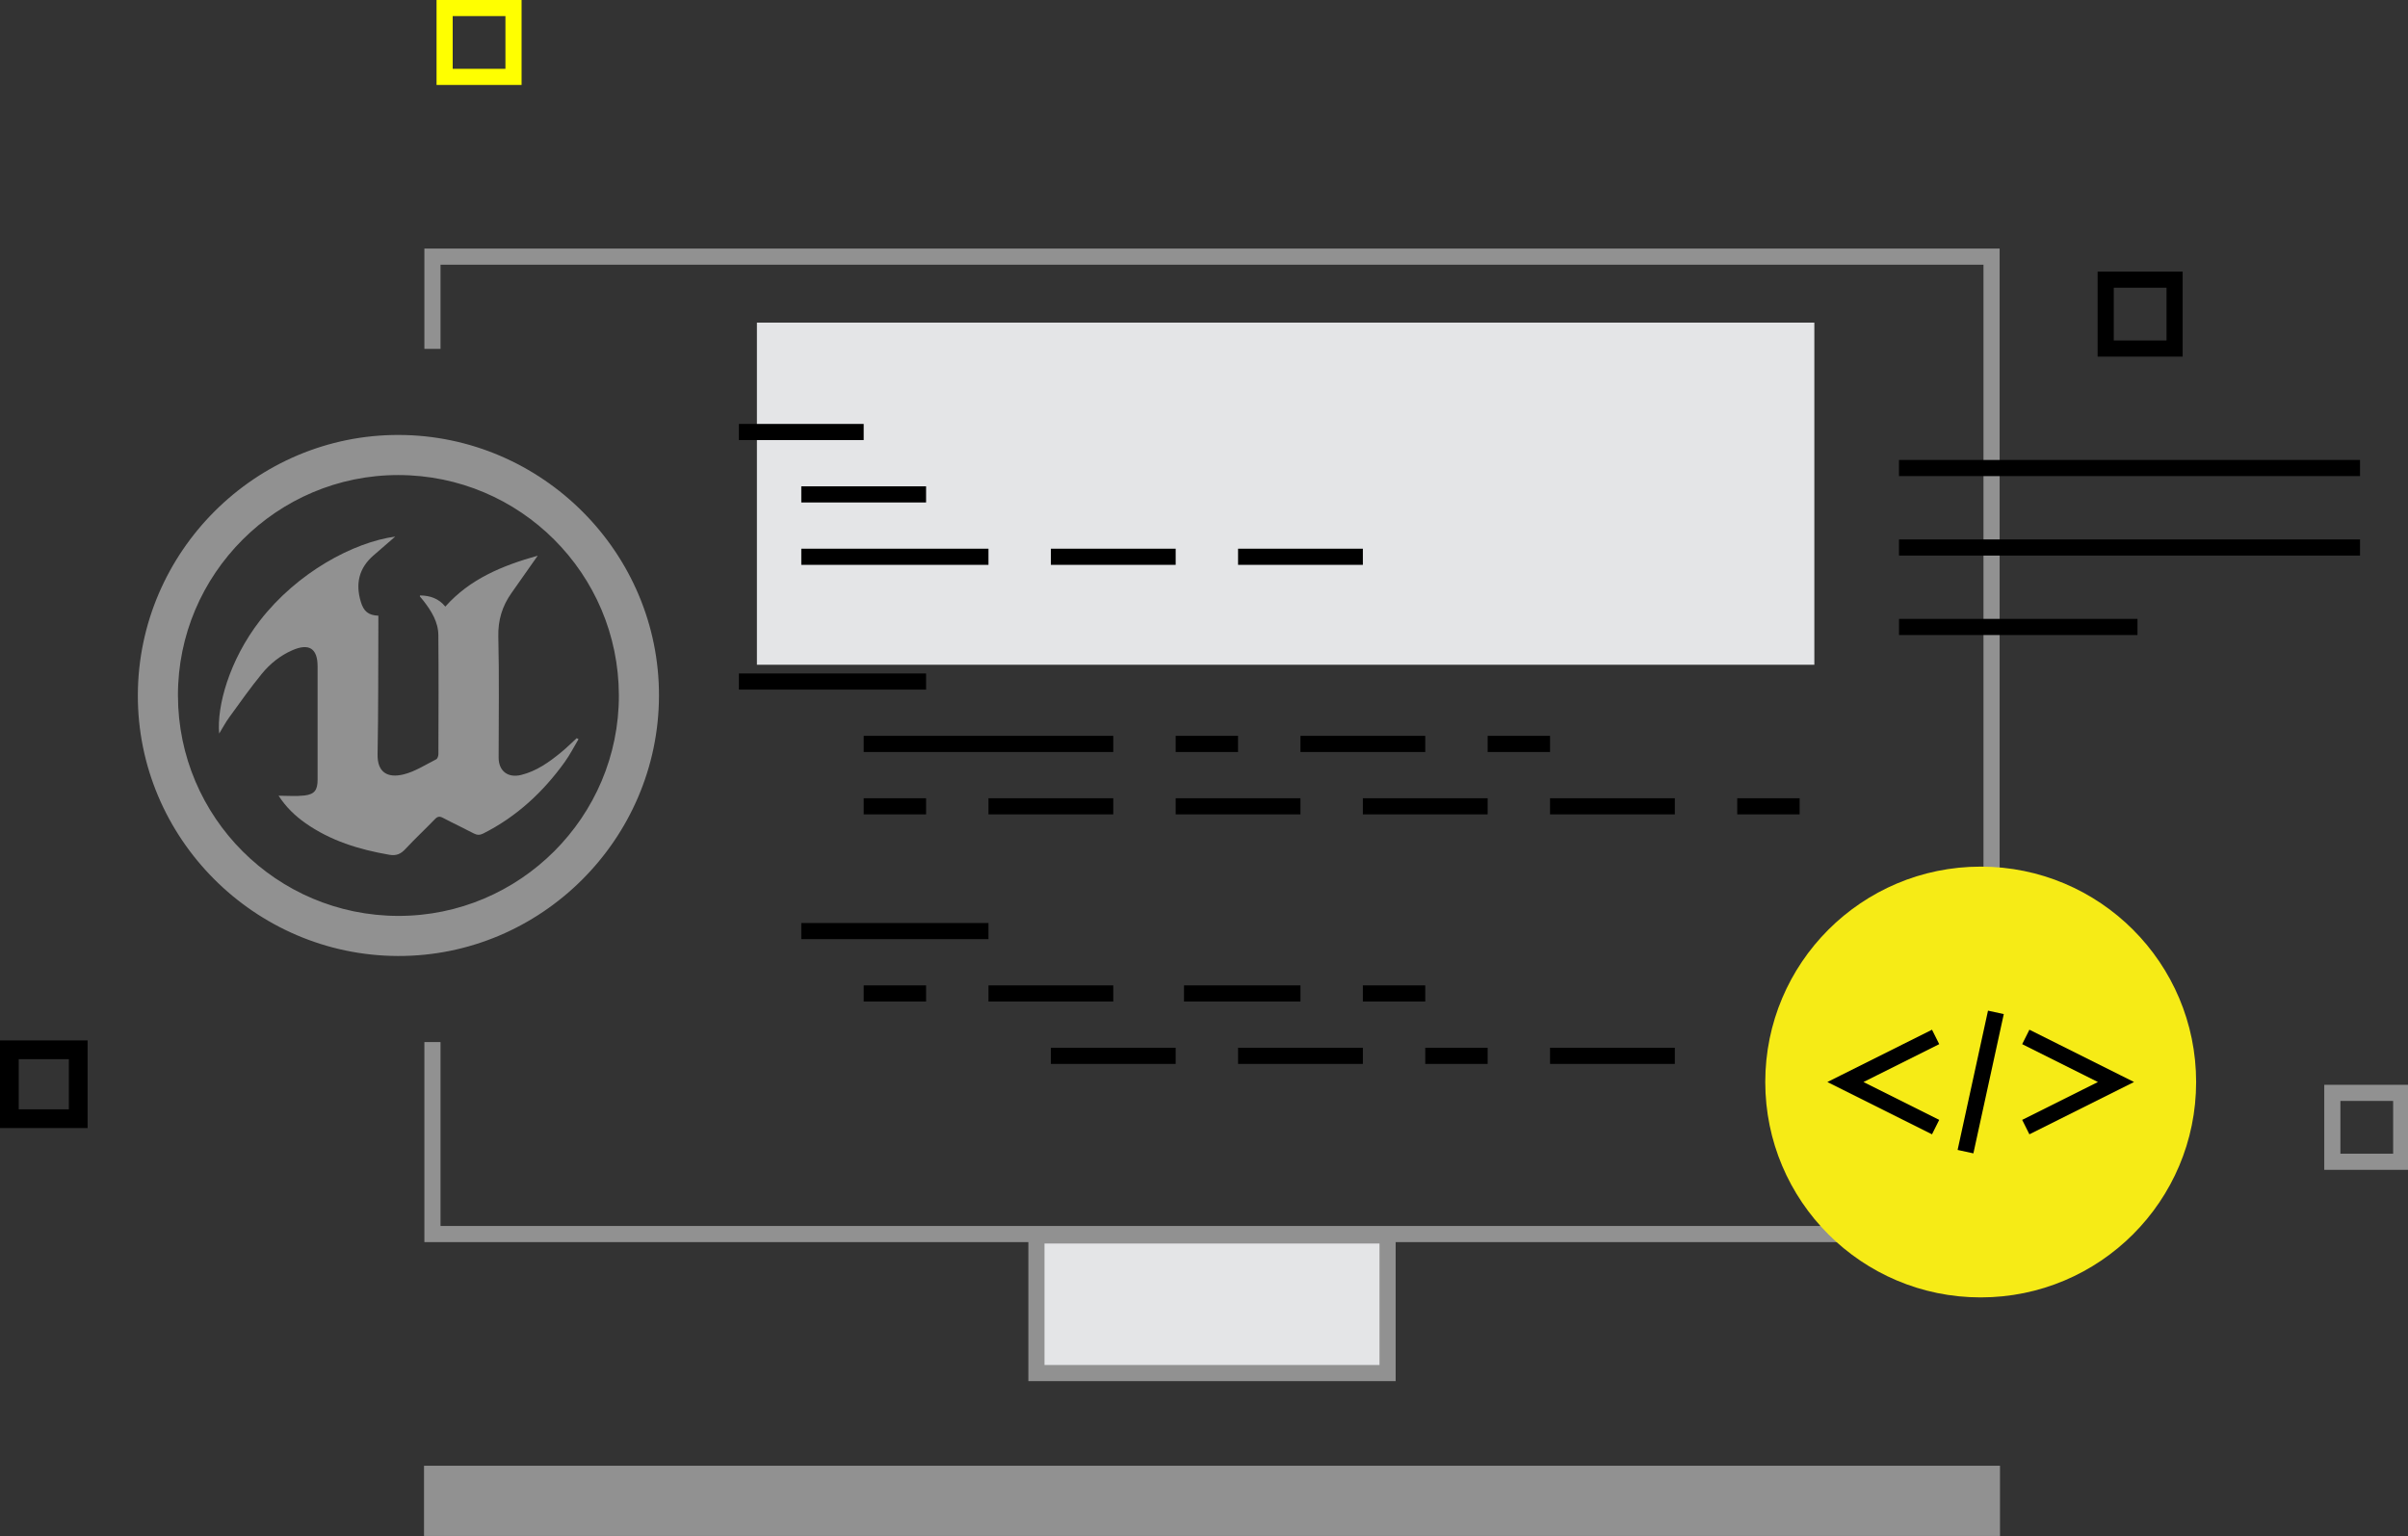 <?xml version="1.0" encoding="UTF-8" standalone="no"?>
<!-- Created with Inkscape (http://www.inkscape.org/) -->

<svg
   xmlns:dc="http://purl.org/dc/elements/1.1/"
   xmlns:cc="http://creativecommons.org/ns#"
   xmlns:rdf="http://www.w3.org/1999/02/22-rdf-syntax-ns#"
   xmlns:svg="http://www.w3.org/2000/svg"
   xmlns="http://www.w3.org/2000/svg"
   xmlns:sodipodi="http://sodipodi.sourceforge.net/DTD/sodipodi-0.dtd"
   xmlns:inkscape="http://www.inkscape.org/namespaces/inkscape"
   width="447.523"
   height="285.524"
   viewBox="0 0 447.523 285.524"
   id="svg2"
   version="1.1"
   inkscape:version="0.91 r13725"
   sodipodi:docname="unreal_app_design_and_development.svg">
  <rect x="0" y="0" width="447.523" height="285.524" fill="#333333" stroke="none"/>
  <defs
     id="defs4">
    <pattern
       y="0"
       x="0"
       height="6"
       width="6"
       patternUnits="userSpaceOnUse"
       id="EMFhbasepattern" />
    <pattern
       y="0"
       x="0"
       height="6"
       width="6"
       patternUnits="userSpaceOnUse"
       id="EMFhbasepattern-3" />
    <pattern
       y="0"
       x="0"
       height="6"
       width="6"
       patternUnits="userSpaceOnUse"
       id="EMFhbasepattern-6" />
    <pattern
       y="0"
       x="0"
       height="6"
       width="6"
       patternUnits="userSpaceOnUse"
       id="EMFhbasepattern-38" />
  </defs>
  <sodipodi:namedview
     id="base"
     pagecolor="#ffffff"
     bordercolor="#666666"
     borderopacity="1.0"
     inkscape:pageopacity="0.0"
     inkscape:pageshadow="2"
     inkscape:zoom="0.98994949"
     inkscape:cx="-38.873106"
     inkscape:cy="152.83244"
     inkscape:document-units="px"
     inkscape:current-layer="layer1"
     showgrid="false"
     units="px"
     inkscape:showpageshadow="false"
     inkscape:window-width="1920"
     inkscape:window-height="1017"
     inkscape:window-x="-8"
     inkscape:window-y="-8"
     inkscape:window-maximized="1" />
  <g
     inkscape:label="Layer 1"
     inkscape:groupmode="layer"
     id="layer1"
     transform="translate(0,-766.838)">
    <g
       id="g5838"
       transform="translate(-50.883,-258.94)">
      <path
         d="m 388.075,1149.345 -196.522,0 0,-63.595 196.522,0 0,63.595 z"
         style="fill:#e4e5e7;fill-opacity:1;fill-rule:nonzero;stroke:none"
         id="path14814"
         inkscape:connector-curvature="0" />
      <path
         d="m 308.762,1281.011 -65.261,0 0,-25.582 65.261,0 z"
         style="fill:#e4e5e7;fill-opacity:1;stroke:#919191;stroke-width:3;stroke-linecap:butt;stroke-linejoin:miter;stroke-miterlimit:10;stroke-dasharray:none;stroke-opacity:1"
         id="path14816"
         inkscape:connector-curvature="0"
         sodipodi:nodetypes="ccccc" />
      <path
         d="m 422.577,1311.292 -292.891,0 0,-13.052 292.891,0 0,13.052 z"
         style="fill:#919191;fill-opacity:1;stroke:none;stroke-width:1.25;stroke-linecap:butt;stroke-linejoin:miter;stroke-miterlimit:10;stroke-dasharray:none;stroke-opacity:1"
         id="path14818"
         inkscape:connector-curvature="0" />
      <path
         d="m 188.204,1106.082 23.192,0"
         style="fill:none;stroke:#000000;stroke-width:3;stroke-linecap:butt;stroke-linejoin:miter;stroke-miterlimit:9.995;stroke-dasharray:none;stroke-opacity:1"
         id="path14822"
         inkscape:connector-curvature="0" />
      <path
         d="m 199.801,1117.678 23.192,0"
         style="fill:none;stroke:#000000;stroke-width:3;stroke-linecap:butt;stroke-linejoin:miter;stroke-miterlimit:9.995;stroke-dasharray:none;stroke-opacity:1"
         id="path14824"
         inkscape:connector-curvature="0" />
      <path
         d="m 199.801,1129.274 34.789,0"
         style="fill:none;stroke:#000000;stroke-width:3;stroke-linecap:butt;stroke-linejoin:miter;stroke-miterlimit:9.995;stroke-dasharray:none;stroke-opacity:1"
         id="path14826"
         inkscape:connector-curvature="0" />
      <path
         d="m 246.186,1129.274 23.193,0"
         style="fill:none;stroke:#000000;stroke-width:3;stroke-linecap:butt;stroke-linejoin:miter;stroke-miterlimit:9.995;stroke-dasharray:none;stroke-opacity:1"
         id="path14828"
         inkscape:connector-curvature="0" />
      <path
         d="m 280.975,1129.274 23.193,0"
         style="fill:none;stroke:#000000;stroke-width:3;stroke-linecap:butt;stroke-linejoin:miter;stroke-miterlimit:9.995;stroke-dasharray:none;stroke-opacity:1"
         id="path14830"
         inkscape:connector-curvature="0" />
      <path
         d="m 246.186,1222.044 23.193,0"
         style="fill:none;stroke:#000000;stroke-width:3;stroke-linecap:butt;stroke-linejoin:miter;stroke-miterlimit:9.995;stroke-dasharray:none;stroke-opacity:1"
         id="path14832"
         inkscape:connector-curvature="0" />
      <path
         d="m 280.975,1222.044 23.193,0"
         style="fill:none;stroke:#000000;stroke-width:3;stroke-linecap:butt;stroke-linejoin:miter;stroke-miterlimit:9.995;stroke-dasharray:none;stroke-opacity:1"
         id="path14834"
         inkscape:connector-curvature="0" />
      <path
         d="m 315.764,1222.044 11.596,0"
         style="fill:none;stroke:#000000;stroke-width:3;stroke-linecap:butt;stroke-linejoin:miter;stroke-miterlimit:9.995;stroke-dasharray:none;stroke-opacity:1"
         id="path14836"
         inkscape:connector-curvature="0" />
      <path
         d="m 338.956,1222.044 23.192,0"
         style="fill:none;stroke:#000000;stroke-width:3;stroke-linecap:butt;stroke-linejoin:miter;stroke-miterlimit:9.995;stroke-dasharray:none;stroke-opacity:1"
         id="path14838"
         inkscape:connector-curvature="0" />
      <path
         d="m 188.204,1152.467 34.789,0"
         style="fill:none;stroke:#000000;stroke-width:3;stroke-linecap:butt;stroke-linejoin:miter;stroke-miterlimit:9.995;stroke-dasharray:none;stroke-opacity:1"
         id="path14840"
         inkscape:connector-curvature="0" />
      <path
         d="m 211.397,1164.063 46.385,0"
         style="fill:none;stroke:#000000;stroke-width:3;stroke-linecap:butt;stroke-linejoin:miter;stroke-miterlimit:9.995;stroke-dasharray:none;stroke-opacity:1"
         id="path14842"
         inkscape:connector-curvature="0" />
      <path
         d="m 269.378,1164.063 11.596,0"
         style="fill:none;stroke:#000000;stroke-width:3;stroke-linecap:butt;stroke-linejoin:miter;stroke-miterlimit:9.995;stroke-dasharray:none;stroke-opacity:1"
         id="path14844"
         inkscape:connector-curvature="0" />
      <path
         d="m 292.571,1164.063 23.193,0"
         style="fill:none;stroke:#000000;stroke-width:3;stroke-linecap:butt;stroke-linejoin:miter;stroke-miterlimit:9.995;stroke-dasharray:none;stroke-opacity:1"
         id="path14846"
         inkscape:connector-curvature="0" />
      <path
         d="m 327.36,1164.063 11.596,0"
         style="fill:none;stroke:#000000;stroke-width:3;stroke-linecap:butt;stroke-linejoin:miter;stroke-miterlimit:9.995;stroke-dasharray:none;stroke-opacity:1"
         id="path14848"
         inkscape:connector-curvature="0" />
      <path
         d="m 373.745,1175.659 11.596,0"
         style="fill:none;stroke:#000000;stroke-width:3;stroke-linecap:butt;stroke-linejoin:miter;stroke-miterlimit:9.995;stroke-dasharray:none;stroke-opacity:1"
         id="path14850"
         inkscape:connector-curvature="0" />
      <path
         d="m 211.397,1175.659 11.596,0"
         style="fill:none;stroke:#000000;stroke-width:3;stroke-linecap:butt;stroke-linejoin:miter;stroke-miterlimit:9.995;stroke-dasharray:none;stroke-opacity:1"
         id="path14852"
         inkscape:connector-curvature="0" />
      <path
         d="m 234.589,1175.659 23.193,0"
         style="fill:none;stroke:#000000;stroke-width:3;stroke-linecap:butt;stroke-linejoin:miter;stroke-miterlimit:9.995;stroke-dasharray:none;stroke-opacity:1"
         id="path14854"
         inkscape:connector-curvature="0" />
      <path
         d="m 269.378,1175.659 23.193,0"
         style="fill:none;stroke:#000000;stroke-width:3;stroke-linecap:butt;stroke-linejoin:miter;stroke-miterlimit:9.995;stroke-dasharray:none;stroke-opacity:1"
         id="path14856"
         inkscape:connector-curvature="0" />
      <path
         d="m 304.167,1175.659 23.193,0"
         style="fill:none;stroke:#000000;stroke-width:3;stroke-linecap:butt;stroke-linejoin:miter;stroke-miterlimit:9.995;stroke-dasharray:none;stroke-opacity:1"
         id="path14858"
         inkscape:connector-curvature="0" />
      <path
         d="m 338.956,1175.659 23.192,0"
         style="fill:none;stroke:#000000;stroke-width:3;stroke-linecap:butt;stroke-linejoin:miter;stroke-miterlimit:9.995;stroke-dasharray:none;stroke-opacity:1"
         id="path14860"
         inkscape:connector-curvature="0" />
      <path
         d="m 199.801,1198.852 34.789,0"
         style="fill:none;stroke:#000000;stroke-width:3;stroke-linecap:butt;stroke-linejoin:miter;stroke-miterlimit:9.995;stroke-dasharray:none;stroke-opacity:1"
         id="path14862"
         inkscape:connector-curvature="0" />
      <path
         d="m 211.397,1210.448 11.596,0"
         style="fill:none;stroke:#000000;stroke-width:3;stroke-linecap:butt;stroke-linejoin:miter;stroke-miterlimit:9.995;stroke-dasharray:none;stroke-opacity:1"
         id="path14864"
         inkscape:connector-curvature="0" />
      <path
         d="m 234.589,1210.448 23.193,0"
         style="fill:none;stroke:#000000;stroke-width:3;stroke-linecap:butt;stroke-linejoin:miter;stroke-miterlimit:9.995;stroke-dasharray:none;stroke-opacity:1"
         id="path14866"
         inkscape:connector-curvature="0" />
      <path
         d="m 270.928,1210.448 21.643,0"
         style="fill:none;stroke:#000000;stroke-width:3;stroke-linecap:butt;stroke-linejoin:miter;stroke-miterlimit:9.995;stroke-dasharray:none;stroke-opacity:1"
         id="path14868"
         inkscape:connector-curvature="0" />
      <path
         d="m 304.167,1210.448 11.596,0"
         style="fill:none;stroke:#000000;stroke-width:3;stroke-linecap:butt;stroke-linejoin:miter;stroke-miterlimit:9.995;stroke-dasharray:none;stroke-opacity:1"
         id="path14870"
         inkscape:connector-curvature="0" />
      <path
         id="path14872"
         d="m 129.753,1071.981 0,18.646 3,0 0,-15.646 286.758,0 0,178.686 -286.758,0 0,-34.184 -3,0 0,37.184 292.758,0 0,-1.5 0,-183.186 -292.758,0 z"
         style="color:#000000;font-style:normal;font-variant:normal;font-weight:normal;font-stretch:normal;font-size:medium;line-height:normal;font-family:sans-serif;text-indent:0;text-align:start;text-decoration:none;text-decoration-line:none;text-decoration-style:solid;text-decoration-color:#000000;letter-spacing:normal;word-spacing:normal;text-transform:none;direction:ltr;block-progression:tb;writing-mode:lr-tb;baseline-shift:baseline;text-anchor:start;white-space:normal;clip-rule:nonzero;display:inline;overflow:visible;visibility:visible;opacity:1;isolation:auto;mix-blend-mode:normal;color-interpolation:sRGB;color-interpolation-filters:linearRGB;solid-color:#000000;solid-opacity:1;fill:#919191;fill-opacity:1;fill-rule:nonzero;stroke:none;stroke-width:3;stroke-linecap:butt;stroke-linejoin:miter;stroke-miterlimit:9.76;stroke-dasharray:none;stroke-dashoffset:0;stroke-opacity:1;color-rendering:auto;image-rendering:auto;shape-rendering:auto;text-rendering:auto;enable-background:accumulate"
         inkscape:connector-curvature="0" />
      <path
         inkscape:connector-curvature="0"
         id="path14876"
         style="fill:#f6eb16;fill-opacity:1;fill-rule:nonzero;stroke:none"
         d="m 459.03,1226.908 c 0,-22.113 -17.925,-40.038 -40.038,-40.038 -22.113,0 -40.038,17.925 -40.038,40.038 0,22.113 17.925,40.038 40.038,40.038 22.113,0 40.038,-17.925 40.038,-40.038" />
      <g
         transform="translate(4040.861,-213.046)"
         id="g16583">
        <path
           d="m -3630.248,1431.574 -16.76,8.38 16.76,8.38"
           style="fill:none;stroke:#000000;stroke-width:3;stroke-linecap:butt;stroke-linejoin:miter;stroke-miterlimit:10;stroke-dasharray:none;stroke-opacity:1"
           id="path14880"
           inkscape:connector-curvature="0" />
        <path
           d="m -3613.488,1448.334 16.76,-8.38 -16.76,-8.38"
           style="fill:none;stroke:#000000;stroke-width:3;stroke-linecap:butt;stroke-linejoin:miter;stroke-miterlimit:10;stroke-dasharray:none;stroke-opacity:1"
           id="path14882"
           inkscape:connector-curvature="0" />
        <path
           d="m -3619.045,1427.009 -5.648,25.889"
           style="fill:none;stroke:#000000;stroke-width:3;stroke-linecap:butt;stroke-linejoin:miter;stroke-miterlimit:10;stroke-dasharray:none;stroke-opacity:1"
           id="path14884"
           inkscape:connector-curvature="0" />
      </g>
      <g
         style="stroke-width:0.861;stroke-miterlimit:10;stroke-dasharray:none"
         transform="matrix(3.485,0,0,-3.485,489.491,1112.779)"
         id="g14896">
        <path
           inkscape:connector-curvature="0"
           id="path14898"
           style="fill:none;stroke:#000000;stroke-width:0.861;stroke-linecap:butt;stroke-linejoin:miter;stroke-miterlimit:10;stroke-dasharray:none;stroke-opacity:1"
           d="M 0,0 -24.586,0" />
      </g>
      <g
         style="stroke-width:0.861;stroke-miterlimit:10;stroke-dasharray:none"
         transform="matrix(3.485,0,0,-3.485,489.491,1127.551)"
         id="g14900">
        <path
           inkscape:connector-curvature="0"
           id="path14902"
           style="fill:none;stroke:#000000;stroke-width:0.861;stroke-linecap:butt;stroke-linejoin:miter;stroke-miterlimit:10;stroke-dasharray:none;stroke-opacity:1"
           d="M 0,0 -24.586,0" />
      </g>
      <g
         style="stroke-width:0.861;stroke-miterlimit:10;stroke-dasharray:none"
         transform="matrix(3.485,0,0,-3.485,448.132,1142.32)"
         id="g14904">
        <path
           inkscape:connector-curvature="0"
           id="path14906"
           style="fill:none;stroke:#000000;stroke-width:0.861;stroke-linecap:butt;stroke-linejoin:miter;stroke-miterlimit:10;stroke-dasharray:none;stroke-opacity:1"
           d="M 0,0 -12.717,0" />
      </g>
      <path
         inkscape:connector-curvature="0"
         id="path14908"
         style="fill:none;stroke:#000000;stroke-width:3;stroke-linecap:butt;stroke-linejoin:miter;stroke-miterlimit:10;stroke-dasharray:none;stroke-opacity:1"
         d="m 455.026,1090.569 -12.803,0 0,-12.806 12.803,0 0,12.806 z" />
      <g
         id="g14910"
         transform="matrix(2.452,0,0,-2.452,165.9,1155.021)"
         style="fill:#919191;fill-opacity:1">
        <path
           d="m 0,0 c -0.02,9.22 -7.483,16.682 -16.7,16.696 -9.214,0.016 -16.741,-7.512 -16.72,-16.723 0.02,-9.221 7.483,-16.682 16.7,-16.698 C -7.506,-16.739 0.021,-9.211 0,0 m -16.67,19.736 c 10.867,-0.034 19.744,-8.947 19.71,-19.79 -0.034,-10.867 -8.947,-19.744 -19.79,-19.71 -10.867,0.035 -19.744,8.948 -19.71,19.79 0.034,10.868 8.947,19.745 19.79,19.71"
           style="fill:#919191;fill-opacity:1;fill-rule:nonzero;stroke:none"
           id="path14912"
           inkscape:connector-curvature="0" />
      </g>
      <g
         id="g14914"
         transform="matrix(2.452,0,0,-2.452,158.4,1163.18)"
         style="fill:#919191;fill-opacity:1">
        <path
           d="m 0,0 c -0.343,-0.574 -0.647,-1.177 -1.036,-1.719 -1.638,-2.282 -3.646,-4.149 -6.174,-5.427 -0.274,-0.138 -0.477,-0.131 -0.74,0.006 -0.769,0.405 -1.558,0.771 -2.326,1.176 -0.253,0.134 -0.404,0.111 -0.604,-0.095 -0.736,-0.761 -1.513,-1.486 -2.235,-2.261 -0.353,-0.379 -0.681,-0.536 -1.226,-0.443 -2.284,0.394 -4.457,1.058 -6.371,2.409 -0.777,0.547 -1.456,1.2 -2.022,2.068 0.694,0 1.326,-0.055 1.942,0.014 0.784,0.087 1.015,0.41 1.015,1.201 0.002,2.864 0.003,5.727 0,8.591 -10e-4,1.365 -0.653,1.775 -1.918,1.22 -0.919,-0.402 -1.688,-1.023 -2.309,-1.782 -0.869,-1.062 -1.661,-2.187 -2.468,-3.299 -0.277,-0.381 -0.499,-0.801 -0.765,-1.234 -0.189,2.058 0.77,5.568 3.089,8.562 2.829,3.653 7.086,5.94 10.255,6.372 -0.564,-0.489 -1.11,-0.961 -1.653,-1.434 -1.101,-0.96 -1.37,-2.14 -0.953,-3.517 0.214,-0.708 0.563,-1.016 1.328,-1.047 0,-0.165 0,-0.333 0,-0.501 -0.015,-3.338 0.004,-6.676 -0.059,-10.014 -0.026,-1.355 0.749,-1.813 1.964,-1.518 0.869,0.212 1.664,0.735 2.479,1.145 0.099,0.049 0.167,0.257 0.167,0.392 0.009,3.006 0.022,6.013 -0.004,9.019 -0.008,1.006 -0.529,1.834 -1.128,2.607 -0.087,0.112 -0.182,0.217 -0.27,0.327 -0.007,0.009 10e-4,0.031 0.006,0.078 0.758,-0.007 1.417,-0.228 1.92,-0.845 1.869,2.102 4.32,3.104 7.006,3.862 -0.701,-0.997 -1.341,-1.915 -1.988,-2.828 -0.706,-0.997 -1.032,-2.064 -1.001,-3.323 0.075,-3.052 0.024,-6.107 0.024,-9.16 0,-1.011 0.696,-1.56 1.701,-1.315 1.166,0.284 2.118,0.968 3.028,1.71 0.414,0.338 0.794,0.719 1.189,1.079 C -0.091,0.051 -0.046,0.025 0,0"
           style="fill:#919191;fill-opacity:1;fill-rule:nonzero;stroke:none"
           id="path14916"
           inkscape:connector-curvature="0" />
      </g>
      <path
         inkscape:connector-curvature="0"
         id="path14952"
         style="fill:none;stroke:#000000;stroke-width:3.485;stroke-linecap:butt;stroke-linejoin:miter;stroke-miterlimit:10;stroke-dasharray:none;stroke-opacity:1"
         d="m 65.424,1233.726 -12.802,0 0,-12.806 12.802,0 0,12.806 z" />
      <path
         inkscape:connector-curvature="0"
         id="path14954"
         style="fill:none;stroke:#ffff00;stroke-width:3;stroke-linecap:butt;stroke-linejoin:miter;stroke-miterlimit:9.88;stroke-dasharray:none;stroke-opacity:1"
         d="m 146.317,1040.07 -12.803,0 0,-12.802 12.803,0 0,12.802 z" />
      <path
         inkscape:connector-curvature="0"
         id="path14956"
         style="fill:none;stroke:#919191;stroke-width:3;stroke-linecap:butt;stroke-linejoin:miter;stroke-miterlimit:9.76;stroke-dasharray:none;stroke-opacity:1"
         d="m 497.144,1241.732 -12.802,0 0,-12.806 12.802,0 0,12.806 z" />
    </g>
  </g>
</svg>
